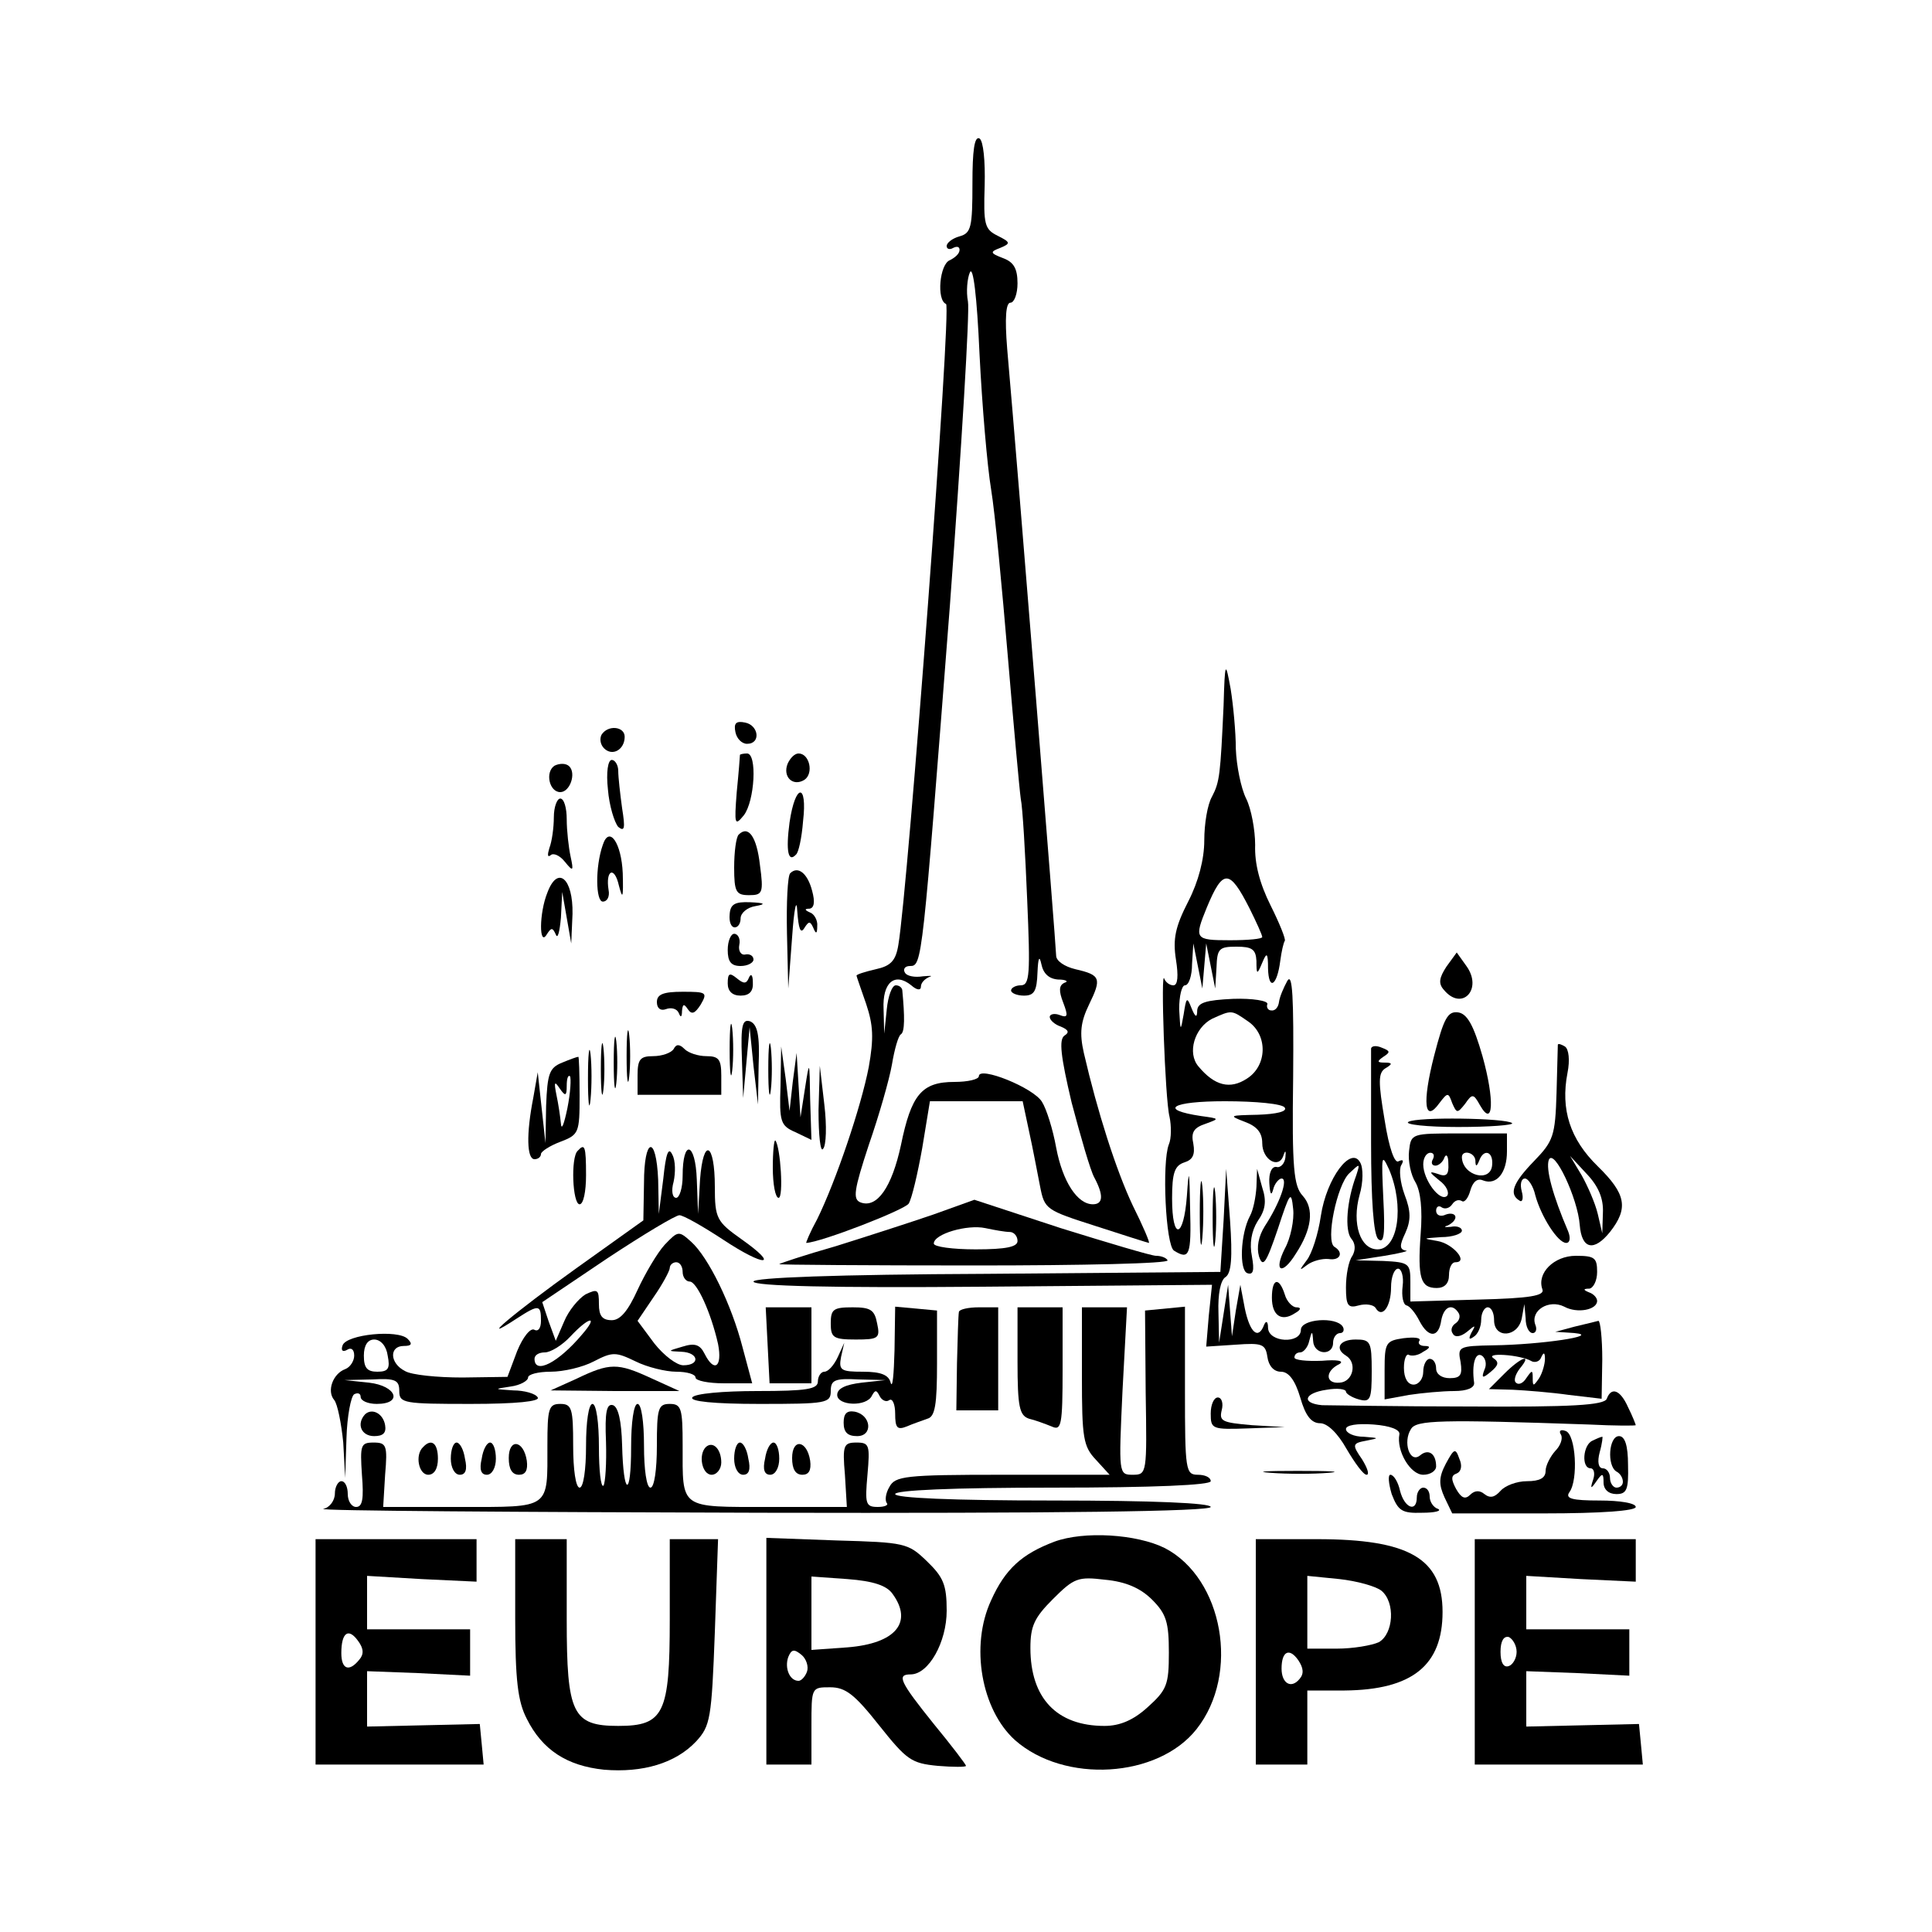 <?xml version="1.0" standalone="no"?>
<!DOCTYPE svg PUBLIC "-//W3C//DTD SVG 20010904//EN"
 "http://www.w3.org/TR/2001/REC-SVG-20010904/DTD/svg10.dtd">
<svg version="1.0" xmlns="http://www.w3.org/2000/svg"
 width="300pt" height="300pt" viewBox="0 0 300 300"
 preserveAspectRatio="xMidYMid meet">
<g transform="translate(0,300) scale(0.1,-0.1)"
fill="#000000" stroke="none">
<path d="M1510 2715 c0 -68 -2 -77 -20 -82 -11 -3 -20 -10 -20 -15 0 -5 5 -6
10 -3 6 3 10 2 10 -3 0 -6 -7 -12 -15 -16 -16 -6 -21 -62 -6 -68 9 -3 -59
-907 -74 -995 -4 -25 -12 -33 -35 -38 -17 -4 -30 -8 -30 -10 0 -1 7 -21 15
-44 11 -33 12 -53 4 -98 -12 -62 -51 -177 -80 -236 -11 -20 -18 -37 -17 -37
23 1 152 51 159 61 5 8 14 47 21 86 l12 73 72 0 72 0 10 -47 c6 -27 13 -65 17
-85 7 -36 9 -37 87 -62 43 -14 81 -26 82 -26 2 0 -9 26 -25 58 -26 55 -55 146
-76 237 -7 31 -5 48 8 75 20 41 18 46 -21 55 -17 4 -30 13 -30 21 0 13 -58
737 -76 942 -4 49 -2 72 5 72 6 0 11 14 11 30 0 23 -6 33 -22 39 -21 8 -21 10
-5 16 17 7 16 9 -4 19 -20 10 -22 17 -20 78 1 38 -2 69 -8 73 -8 4 -11 -19
-11 -70z m29 -475 c6 -36 17 -153 26 -260 9 -107 18 -206 20 -220 3 -14 7 -85
10 -157 5 -116 4 -133 -10 -133 -8 0 -15 -4 -15 -8 0 -4 9 -8 20 -8 16 0 20 7
21 36 1 23 3 27 6 13 3 -15 12 -23 26 -24 12 0 17 -3 10 -5 -9 -4 -9 -13 -2
-31 8 -21 7 -24 -6 -19 -8 3 -15 1 -15 -3 0 -5 8 -12 17 -15 12 -5 14 -9 6
-14 -9 -6 -6 -32 11 -104 14 -53 29 -105 35 -116 15 -28 14 -42 -2 -42 -24 0
-47 35 -57 88 -5 28 -15 60 -22 71 -13 22 -98 56 -98 40 0 -5 -17 -9 -38 -9
-51 0 -67 -20 -83 -98 -14 -65 -37 -99 -63 -89 -12 5 -10 19 13 89 16 46 32
102 36 125 4 24 10 45 14 47 6 4 6 27 2 69 -1 4 -5 7 -10 7 -6 0 -12 -17 -14
-37 l-4 -38 -1 38 c-2 41 17 58 43 37 9 -8 15 -8 15 -2 0 6 6 12 13 15 6 2 2
2 -10 1 -12 -2 -25 0 -28 6 -3 5 0 10 8 10 19 0 19 4 62 560 18 245 31 457 28
472 -3 15 -1 36 3 45 5 11 11 -36 15 -127 4 -80 12 -174 18 -210z"/>
<path d="M1900 1905 c-5 -108 -6 -119 -18 -142 -7 -12 -12 -42 -12 -68 0 -29
-9 -64 -25 -95 -20 -39 -24 -58 -19 -90 4 -25 3 -40 -4 -40 -6 0 -12 5 -14 10
-6 20 1 -187 8 -214 3 -14 3 -34 -1 -43 -11 -28 -5 -157 8 -165 24 -15 27 -7
25 65 -1 62 -2 65 -5 20 -5 -67 -23 -70 -23 -4 0 40 4 51 19 56 13 4 17 12 14
29 -4 18 1 25 19 31 22 8 22 8 -7 12 -67 10 -46 23 37 23 48 0 90 -4 93 -10 4
-6 -13 -10 -42 -11 -44 -1 -46 -1 -20 -11 19 -7 27 -17 27 -33 0 -26 26 -41
33 -19 3 9 4 7 3 -3 -1 -10 -8 -17 -14 -15 -7 1 -12 -9 -11 -25 1 -17 3 -21 6
-10 2 9 9 17 13 17 11 0 -3 -39 -26 -74 -10 -16 -13 -33 -9 -47 6 -18 11 -11
29 42 19 58 21 61 24 32 2 -17 -4 -46 -13 -62 -18 -36 -4 -42 17 -8 25 38 29
70 11 90 -14 15 -17 42 -15 185 1 124 -1 162 -9 149 -6 -11 -12 -25 -13 -33
-1 -8 -6 -14 -12 -13 -5 0 -8 5 -6 10 1 5 -23 9 -53 8 -43 -2 -55 -6 -56 -18
0 -12 -3 -11 -9 4 -7 18 -8 16 -12 -10 -5 -28 -5 -27 -7 8 0 20 4 37 9 37 6 0
11 15 11 33 l2 32 7 -35 7 -35 3 35 3 35 7 -35 7 -35 2 33 c1 29 4 32 31 32
24 0 30 -4 31 -22 0 -22 1 -22 9 -3 7 17 9 16 9 -9 1 -35 14 -27 19 12 2 15 5
28 7 31 2 2 -8 27 -22 55 -17 34 -25 65 -24 94 0 23 -6 56 -14 72 -8 16 -15
51 -16 77 0 26 -4 68 -8 93 -8 44 -9 44 -11 -25z m40 -315 c11 -22 20 -42 20
-45 0 -3 -22 -5 -50 -5 -55 0 -56 2 -36 51 25 60 35 60 66 -1z m-2 -176 c31
-21 30 -69 -2 -89 -26 -17 -50 -11 -75 19 -18 21 -6 60 21 74 31 14 30 14 56
-4z"/>
<path d="M1142 1863 c2 -10 10 -18 18 -18 22 0 18 29 -3 33 -14 3 -18 -1 -15
-15z"/>
<path d="M934 1859 c-3 -6 -2 -15 4 -21 13 -13 32 -2 32 18 0 16 -26 19 -36 3z"/>
<path d="M1149 1828 c0 -2 -2 -28 -5 -58 -4 -51 -3 -53 11 -36 17 22 21 96 5
96 -5 0 -10 -1 -11 -2z"/>
<path d="M1223 1814 c-8 -20 8 -36 26 -25 15 10 8 41 -9 41 -6 0 -13 -7 -17
-16z"/>
<path d="M861 1811 c-15 -10 -8 -41 9 -41 15 0 25 29 14 40 -5 5 -15 5 -23 1z"/>
<path d="M944 1774 c2 -25 10 -51 16 -58 10 -8 11 -2 6 29 -3 22 -6 48 -6 58
0 9 -5 17 -10 17 -6 0 -9 -19 -6 -46z"/>
<path d="M1226 1723 c-6 -45 -2 -63 10 -50 4 3 9 26 11 52 7 60 -12 59 -21 -2z"/>
<path d="M860 1731 c0 -16 -3 -38 -7 -48 -3 -10 -3 -15 2 -11 4 4 14 0 22 -10
13 -16 14 -15 9 8 -3 14 -6 40 -6 58 0 17 -4 32 -10 32 -5 0 -10 -13 -10 -29z"/>
<path d="M1147 1704 c-4 -4 -7 -27 -7 -51 0 -38 3 -43 23 -43 21 0 23 3 17 47
-5 44 -18 62 -33 47z"/>
<path d="M936 1688 c-12 -34 -11 -88 0 -88 7 0 11 8 9 18 -5 31 9 38 16 7 6
-23 7 -19 6 19 -2 47 -21 75 -31 44z"/>
<path d="M1227 1644 c-4 -4 -6 -46 -5 -93 l2 -86 6 80 c3 44 7 62 8 40 2 -27
5 -36 11 -26 7 11 9 11 14 0 4 -10 6 -9 6 3 1 9 -5 19 -11 21 -9 4 -9 6 -1 6
7 1 9 10 4 28 -7 27 -22 39 -34 27z"/>
<path d="M850 1614 c-13 -32 -13 -85 -1 -65 7 11 9 11 14 0 3 -8 6 4 8 26 l2
40 7 -40 7 -40 2 46 c1 55 -23 76 -39 33z"/>
<path d="M1133 1580 c-1 -11 2 -20 8 -20 5 0 9 6 9 14 0 8 10 17 23 19 17 3
15 5 -8 6 -24 1 -31 -3 -32 -19z"/>
<path d="M1130 1525 c0 -18 5 -25 20 -25 11 0 20 5 20 10 0 6 -6 9 -12 8 -7
-2 -12 5 -10 15 2 9 -2 17 -8 17 -5 0 -10 -11 -10 -25z"/>
<path d="M2246 1499 c-11 -17 -13 -26 -4 -36 28 -34 61 1 35 37 l-15 21 -16
-22z"/>
<path d="M1130 1473 c0 -12 7 -19 20 -19 14 0 20 7 19 21 0 11 -3 14 -6 7 -4
-10 -8 -10 -19 -1 -11 9 -14 8 -14 -8z"/>
<path d="M1020 1444 c0 -10 6 -14 14 -11 8 3 17 1 20 -6 3 -8 5 -6 5 3 1 11 3
12 9 3 6 -9 11 -7 20 7 11 19 9 20 -28 20 -30 0 -40 -4 -40 -16z"/>
<path d="M1133 1370 c0 -36 2 -50 4 -32 2 17 2 47 0 65 -2 17 -4 3 -4 -33z"/>
<path d="M2227 1361 c-19 -74 -15 -106 8 -74 13 17 14 17 20 0 7 -16 8 -16 20
-1 11 16 13 16 23 -2 21 -37 23 8 4 76 -14 49 -24 66 -38 68 -16 2 -22 -9 -37
-67z"/>
<path d="M973 1360 c0 -36 2 -50 4 -32 2 17 2 47 0 65 -2 17 -4 3 -4 -33z"/>
<path d="M1152 1357 l2 -62 5 55 5 55 6 -60 7 -60 1 61 c2 47 -2 63 -13 68
-12 4 -15 -5 -13 -57z"/>
<path d="M953 1350 c0 -36 2 -50 4 -32 2 17 2 47 0 65 -2 17 -4 3 -4 -33z"/>
<path d="M933 1340 c0 -36 2 -50 4 -32 2 17 2 47 0 65 -2 17 -4 3 -4 -33z"/>
<path d="M1193 1340 c0 -36 2 -50 4 -32 2 17 2 47 0 65 -2 17 -4 3 -4 -33z"/>
<path d="M913 1325 c0 -38 2 -53 4 -32 2 20 2 52 0 70 -2 17 -4 1 -4 -38z"/>
<path d="M1046 1371 c-4 -6 -18 -11 -32 -11 -20 0 -24 -5 -24 -30 l0 -30 65 0
65 0 0 30 c0 25 -4 30 -23 30 -13 0 -28 5 -34 11 -8 8 -13 8 -17 0z"/>
<path d="M2129 1372 c0 -4 0 -70 0 -146 0 -92 4 -143 11 -150 9 -8 11 7 8 63
-3 67 -3 71 9 45 24 -57 14 -124 -18 -124 -27 0 -40 40 -28 84 6 20 6 43 1 51
-14 26 -52 -24 -61 -83 -4 -28 -14 -59 -22 -69 -12 -16 -12 -17 1 -7 8 6 23
10 33 9 18 -3 24 10 9 19 -14 9 4 96 23 114 17 16 17 16 11 -3 -15 -40 -18
-85 -8 -98 7 -8 7 -18 2 -27 -6 -8 -10 -30 -10 -49 0 -28 3 -33 20 -28 11 3
23 1 26 -4 10 -17 24 2 24 32 0 16 5 29 11 29 5 0 9 -12 7 -27 -2 -16 1 -29 6
-30 5 -1 14 -12 20 -24 14 -27 30 -27 34 1 4 21 17 27 27 11 3 -5 1 -12 -5
-16 -6 -4 -8 -11 -4 -16 3 -6 12 -5 22 3 13 11 14 11 7 -1 -5 -10 -4 -12 3 -7
7 4 12 16 12 27 0 10 5 19 10 19 6 0 10 -9 10 -20 0 -29 37 -27 43 3 l4 22 2
-22 c0 -13 5 -23 11 -23 5 0 7 6 4 13 -8 22 21 40 45 28 20 -11 51 -5 51 9 0
5 -6 11 -12 13 -10 4 -10 6 0 6 6 1 12 12 12 26 0 22 -4 25 -33 25 -34 0 -61
-27 -52 -52 4 -10 -19 -14 -100 -16 l-105 -3 0 31 c0 28 -2 30 -42 32 l-43 1
45 7 c25 4 39 8 33 8 -10 2 -10 8 -1 27 9 20 9 34 -1 60 -7 19 -9 40 -5 46 4
7 3 9 -4 6 -6 -5 -15 19 -22 64 -10 59 -10 73 1 80 12 7 11 9 -1 9 -12 0 -12
2 -2 9 11 7 11 9 -2 14 -9 4 -16 3 -17 -1z"/>
<path d="M2419 1378 c0 -2 -1 -36 -2 -75 -2 -67 -5 -75 -35 -106 -33 -34 -39
-51 -23 -61 5 -4 7 3 4 14 -3 11 -1 20 5 20 5 0 13 -12 16 -26 9 -33 35 -74
48 -74 6 0 7 8 3 18 -24 56 -35 97 -30 111 8 19 45 -60 48 -101 3 -38 22 -42
47 -11 29 37 25 59 -19 102 -43 42 -58 88 -47 145 4 20 2 37 -4 41 -5 3 -10 5
-11 3z m70 -261 l-1 -32 -7 30 c-4 17 -16 44 -25 60 l-18 30 26 -28 c18 -19
26 -38 25 -60z"/>
<path d="M1212 1314 c-2 -56 0 -62 23 -72 l25 -12 -2 63 c-1 61 -1 62 -8 17
l-7 -45 -3 50 -3 50 -6 -45 -5 -45 -6 50 -7 50 -1 -61z"/>
<path d="M873 1350 c-20 -8 -23 -17 -25 -67 l-1 -58 -6 55 -6 55 -7 -40 c-11
-56 -10 -95 2 -95 6 0 10 4 10 8 0 4 14 13 30 19 29 11 30 14 30 72 0 34 -1
61 -2 60 -2 0 -13 -4 -25 -9z m8 -71 c-5 -24 -9 -35 -10 -24 -1 11 -4 31 -7
45 -4 20 -3 22 5 10 9 -13 11 -12 11 4 0 11 2 17 5 15 2 -3 1 -25 -4 -50z"/>
<path d="M1271 1276 c0 -39 3 -66 7 -60 5 5 6 36 2 69 l-7 60 -2 -69z"/>
<path d="M2187 1258 c-7 -4 28 -8 77 -8 49 0 87 3 84 6 -9 8 -148 10 -161 2z"/>
<path d="M2188 1213 c-2 -16 3 -38 10 -49 8 -14 11 -42 8 -80 -5 -69 0 -84 25
-84 12 0 19 7 19 20 0 11 4 20 10 20 21 0 -4 29 -28 33 -24 4 -23 4 6 6 17 0
32 5 32 10 0 5 -8 8 -17 6 -10 -1 -12 0 -5 2 6 3 12 8 12 13 0 5 -7 7 -15 4
-8 -4 -15 -1 -15 6 0 6 4 9 9 5 5 -3 12 -1 16 5 4 6 10 8 15 5 4 -3 10 5 13
16 4 14 11 20 20 16 21 -8 37 12 37 45 l0 28 -74 0 c-74 0 -75 0 -78 -27z m37
-13 c-3 -5 -2 -10 4 -10 5 0 12 6 14 13 3 6 6 2 6 -10 1 -17 -3 -21 -16 -16
-15 5 -14 3 2 -10 11 -8 16 -19 12 -24 -11 -10 -37 25 -37 49 0 10 5 18 11 18
5 0 7 -4 4 -10z m66 -2 c0 -10 2 -10 6 0 7 19 22 14 20 -7 -2 -28 -46 -17 -47
12 0 12 20 8 21 -5z"/>
<path d="M1200 1187 c0 -26 4 -47 9 -47 8 0 3 79 -5 89 -2 2 -4 -17 -4 -42z"/>
<path d="M897 1213 c-11 -10 -8 -83 3 -83 6 0 10 20 10 45 0 46 -2 50 -13 38z"/>
<path d="M1000 1163 l-1 -58 -105 -75 c-95 -68 -158 -121 -91 -77 34 22 37 21
37 -4 0 -11 -4 -17 -10 -14 -6 4 -18 -11 -27 -33 l-15 -40 -70 -1 c-39 0 -79
4 -89 10 -24 12 -25 39 -2 39 12 0 14 3 6 11 -15 15 -95 7 -101 -10 -3 -8 0
-11 7 -7 6 4 11 1 11 -9 0 -8 -6 -18 -14 -21 -19 -7 -29 -34 -17 -48 5 -6 11
-36 14 -66 l3 -55 2 62 c1 34 7 65 12 68 6 3 10 1 10 -4 0 -6 11 -11 25 -11
41 0 31 28 -12 33 l-38 4 43 1 c36 2 42 -1 42 -18 0 -19 7 -20 111 -20 71 0
108 4 104 10 -3 6 -21 11 -38 11 -30 2 -31 2 -4 6 15 2 27 9 27 14 0 5 16 9
35 9 20 0 50 7 67 16 29 15 34 15 65 0 18 -9 47 -16 63 -16 17 0 30 -4 30 -9
0 -5 20 -9 44 -9 l44 0 -15 56 c-17 66 -53 140 -80 164 -19 17 -20 17 -41 -5
-11 -12 -30 -44 -42 -70 -15 -33 -27 -47 -40 -47 -15 0 -20 7 -20 25 0 23 -2
24 -21 15 -11 -7 -26 -25 -33 -42 l-13 -30 -11 30 -10 30 101 68 c56 37 106
67 112 67 6 0 36 -17 68 -38 65 -43 89 -42 28 1 -38 27 -41 32 -41 81 0 69
-18 78 -23 11 l-3 -53 -2 53 c-2 59 -22 64 -22 6 0 -19 -5 -34 -10 -34 -6 0
-8 11 -4 25 3 14 3 33 -2 42 -6 13 -10 2 -14 -37 l-7 -55 -1 53 c-3 71 -22 66
-22 -5z m60 -138 c0 -8 5 -15 11 -15 11 0 33 -48 44 -97 7 -36 -6 -45 -21 -15
-7 14 -15 17 -34 11 -24 -7 -24 -7 -2 -8 27 -1 30 -21 3 -21 -10 0 -30 15 -45
34 l-26 35 25 37 c14 20 25 41 25 45 0 5 5 9 10 9 6 0 10 -7 10 -15z m-156
-97 c-37 -44 -74 -63 -74 -38 0 6 7 10 16 10 9 0 27 11 40 25 29 31 44 33 18
3z m-302 -33 c4 -20 1 -25 -16 -25 -16 0 -21 6 -21 25 0 16 6 25 16 25 10 0
19 -10 21 -25z"/>
<path d="M1863 1115 c0 -44 2 -61 4 -37 2 23 2 59 0 80 -2 20 -4 1 -4 -43z"/>
<path d="M1883 1110 c0 -41 2 -58 4 -37 2 20 2 54 0 75 -2 20 -4 3 -4 -38z"/>
<path d="M1900 1105 l-5 -80 -362 -3 c-237 -1 -363 -6 -363 -12 0 -7 121 -10
356 -8 l356 3 -5 -48 -4 -48 46 3 c41 3 46 1 49 -19 2 -14 10 -23 21 -23 12 0
22 -13 30 -40 8 -28 17 -40 31 -40 11 0 27 -15 41 -40 13 -22 26 -40 31 -40 5
0 1 11 -7 24 -16 23 -15 25 7 29 20 4 20 4 -4 6 -16 0 -28 6 -28 12 0 6 17 9
43 7 26 -2 41 -8 40 -15 -5 -26 17 -63 37 -63 11 0 20 6 20 13 0 20 -12 28
-25 17 -16 -13 -27 21 -14 41 8 14 46 15 277 7 39 -2 72 -2 72 -1 0 1 -5 14
-12 28 -12 27 -26 32 -33 13 -4 -10 -55 -13 -213 -12 -114 0 -217 2 -229 2
-33 3 -28 19 7 24 17 3 30 1 30 -3 0 -3 9 -9 20 -12 18 -5 20 0 20 44 0 46 -2
49 -25 49 -25 0 -33 -14 -15 -25 18 -11 11 -41 -10 -42 -22 -2 -23 18 0 29 8
5 -4 7 -27 5 -24 -1 -43 1 -43 5 0 5 4 8 9 8 5 0 12 8 14 18 4 16 5 16 6 0 1
-22 31 -24 31 -3 0 8 5 15 11 15 5 0 7 5 4 10 -10 16 -65 12 -65 -5 0 -22 -50
-20 -51 3 0 10 -3 12 -6 5 -9 -24 -22 -13 -30 25 l-7 37 -7 -40 -6 -40 -3 40
-3 40 -7 -45 -7 -45 -1 47 c-1 28 3 50 11 55 9 6 11 30 7 88 l-6 80 -4 -80z"/>
<path d="M1951 1157 c-1 -16 -5 -36 -10 -45 -15 -28 -17 -85 -4 -89 9 -3 11 4
7 26 -4 20 -1 39 9 55 12 17 14 31 7 52 l-8 29 -1 -28z"/>
<path d="M1449 1114 c-35 -12 -103 -34 -151 -49 -49 -14 -88 -27 -88 -28 0 -1
137 -2 304 -2 167 0 302 3 299 8 -2 4 -10 7 -18 7 -7 0 -74 20 -148 43 l-134
44 -64 -23z m119 -27 c6 0 12 -6 12 -14 0 -9 -17 -13 -65 -13 -36 0 -65 4 -65
9 0 15 52 30 80 24 14 -3 31 -6 38 -6z"/>
<path d="M1975 985 c0 -28 15 -38 36 -24 9 5 10 9 2 9 -6 0 -15 9 -18 20 -9
28 -20 25 -20 -5z"/>
<path d="M1192 911 l3 -59 33 0 32 0 0 59 0 59 -36 0 -35 0 3 -59z"/>
<path d="M1290 945 c0 -22 4 -25 39 -25 35 0 38 2 33 25 -4 21 -10 25 -38 25
-30 0 -34 -3 -34 -25z"/>
<path d="M1389 903 c-1 -37 -3 -60 -6 -50 -3 12 -15 17 -43 17 -34 0 -38 2
-34 23 l5 22 -10 -22 c-6 -13 -15 -23 -21 -23 -5 0 -10 -7 -10 -15 0 -12 -17
-15 -94 -15 -53 0 -98 -4 -101 -10 -4 -6 33 -10 104 -10 104 0 111 1 111 20 0
17 6 20 43 18 l42 -1 -37 -4 c-25 -3 -38 -9 -38 -19 0 -17 46 -19 54 -1 5 9 7
9 12 -1 3 -6 10 -10 15 -6 5 3 9 -7 9 -21 0 -22 3 -26 18 -20 9 4 24 9 32 12
12 3 15 22 15 86 l0 82 -32 3 -33 3 -1 -68z"/>
<path d="M1489 963 c-1 -5 -2 -41 -3 -80 l-1 -73 33 0 32 0 0 80 0 80 -30 0
c-16 0 -30 -3 -31 -7z"/>
<path d="M1580 886 c0 -71 3 -84 18 -89 9 -2 25 -8 35 -12 15 -7 17 1 17 89
l0 96 -35 0 -35 0 0 -84z"/>
<path d="M1680 863 c0 -96 2 -109 22 -130 l21 -23 -166 0 c-152 0 -167 -2
-176 -19 -6 -10 -7 -21 -4 -25 3 -3 -3 -6 -14 -6 -19 0 -20 5 -16 50 4 46 3
50 -17 50 -20 0 -22 -4 -18 -50 l3 -50 -121 0 c-140 0 -134 -4 -134 96 0 57
-2 64 -20 64 -18 0 -20 -7 -20 -65 0 -37 -4 -65 -10 -65 -6 0 -10 28 -10 65 0
37 -4 65 -10 65 -6 0 -10 -29 -10 -67 0 -80 -12 -77 -14 3 -1 38 -6 59 -14 62
-10 3 -13 -10 -11 -57 1 -33 -1 -64 -4 -68 -4 -3 -7 24 -7 60 0 38 -4 67 -10
67 -6 0 -10 -28 -10 -65 0 -37 -4 -65 -10 -65 -6 0 -10 28 -10 65 0 58 -2 65
-20 65 -18 0 -20 -7 -20 -64 0 -100 6 -96 -134 -96 l-121 0 3 50 c4 46 2 50
-18 50 -20 0 -21 -4 -18 -50 3 -37 1 -50 -9 -50 -7 0 -13 9 -13 20 0 11 -4 20
-10 20 -5 0 -10 -9 -10 -19 0 -11 -8 -22 -18 -24 -9 -3 297 -5 681 -6 459 -1
697 2 697 9 0 6 -88 10 -245 10 -157 0 -245 4 -245 10 0 6 88 10 245 10 157 0
245 4 245 10 0 6 -9 10 -20 10 -19 0 -20 7 -20 131 l0 130 -31 -3 -31 -3 1
-127 c2 -126 2 -128 -20 -128 -22 0 -22 1 -16 130 l7 130 -35 0 -35 0 0 -107z"/>
<path d="M2445 940 l-30 -8 30 -2 c42 -4 -52 -18 -126 -19 -54 -1 -56 -2 -51
-26 3 -20 0 -25 -17 -25 -12 0 -21 6 -21 15 0 8 -4 15 -10 15 -5 0 -10 -9 -10
-20 0 -11 -7 -20 -15 -20 -9 0 -15 10 -15 26 0 14 4 23 8 20 4 -2 14 -1 22 5
11 6 12 9 2 9 -7 0 -11 4 -8 8 3 5 -8 6 -25 4 -27 -4 -29 -7 -29 -49 l0 -46
38 7 c20 3 52 6 70 6 20 0 32 5 31 13 -4 29 2 48 12 42 6 -4 8 -14 4 -22 -5
-13 -3 -14 10 -3 12 10 13 15 4 21 -6 4 1 6 17 5 16 -1 34 -5 41 -9 6 -4 14
-1 16 5 4 9 6 8 6 -2 0 -8 -4 -22 -9 -30 -9 -13 -10 -13 -10 0 0 13 -1 13 -10
0 -5 -8 -12 -11 -16 -7 -4 3 -1 13 6 22 20 24 2 18 -24 -8 l-24 -24 37 -1 c20
-1 59 -4 87 -8 l51 -6 1 61 c0 33 -3 60 -6 60 -4 -1 -20 -5 -37 -9z"/>
<path d="M895 859 l-40 -18 100 -1 100 0 -44 20 c-52 24 -64 24 -116 -1z"/>
<path d="M1880 805 c0 -24 2 -25 58 -23 l57 2 -51 3 c-46 4 -51 6 -47 23 3 11
0 20 -6 20 -6 0 -11 -11 -11 -25z"/>
<path d="M567 804 c-14 -15 -6 -34 14 -34 14 0 19 5 17 17 -3 18 -20 27 -31
17z"/>
<path d="M1310 791 c0 -15 6 -21 21 -21 25 0 22 33 -4 38 -12 2 -17 -3 -17
-17z"/>
<path d="M2424 772 c3 -6 -1 -17 -9 -25 -8 -9 -15 -23 -15 -31 0 -11 -9 -16
-29 -16 -16 0 -34 -7 -41 -15 -9 -10 -16 -12 -25 -5 -7 6 -15 6 -22 -1 -8 -8
-14 -5 -22 9 -8 15 -8 21 1 24 7 3 9 12 4 23 -6 17 -8 16 -21 -8 -11 -21 -11
-32 -2 -52 l12 -25 143 0 c88 0 142 4 142 10 0 6 -25 10 -56 10 -43 0 -54 3
-47 13 14 19 10 90 -6 95 -8 3 -11 0 -7 -6z"/>
<path d="M2473 763 c-15 -6 -18 -43 -3 -43 5 0 7 -8 4 -17 -5 -15 -4 -16 5 -3
9 13 11 13 11 -2 0 -11 8 -18 20 -18 16 0 19 7 18 45 0 31 -5 45 -14 45 -16 0
-19 -46 -4 -55 6 -3 10 -10 10 -16 0 -5 -4 -9 -10 -9 -5 0 -10 7 -10 15 0 8
-5 15 -11 15 -7 0 -9 10 -5 25 4 14 5 25 4 24 -2 0 -9 -3 -15 -6z"/>
<path d="M657 753 c-13 -12 -7 -43 8 -43 9 0 15 9 15 25 0 24 -10 32 -23 18z"/>
<path d="M700 735 c0 -14 6 -25 14 -25 9 0 12 8 8 25 -2 14 -8 25 -13 25 -5 0
-9 -11 -9 -25z"/>
<path d="M748 735 c-4 -17 -1 -25 8 -25 8 0 14 11 14 25 0 14 -4 25 -9 25 -5
0 -11 -11 -13 -25z"/>
<path d="M790 736 c0 -17 5 -26 16 -26 10 0 14 7 12 22 -5 32 -28 35 -28 4z"/>
<path d="M1096 753 c-12 -12 -6 -43 9 -43 8 0 15 9 15 19 0 21 -13 34 -24 24z"/>
<path d="M1140 735 c0 -14 6 -25 14 -25 9 0 12 8 8 25 -2 14 -8 25 -13 25 -5
0 -9 -11 -9 -25z"/>
<path d="M1188 735 c-4 -17 -1 -25 8 -25 8 0 14 11 14 25 0 14 -4 25 -9 25 -5
0 -11 -11 -13 -25z"/>
<path d="M1230 736 c0 -17 5 -26 16 -26 10 0 14 7 12 22 -5 32 -28 35 -28 4z"/>
<path d="M1973 713 c26 -2 67 -2 90 0 23 2 2 3 -48 3 -49 0 -68 -1 -42 -3z"/>
<path d="M2161 680 c10 -26 16 -30 47 -29 21 0 31 3 25 6 -7 2 -13 11 -13 19
0 8 -4 14 -10 14 -5 0 -10 -7 -10 -15 0 -24 -19 -17 -26 10 -3 14 -10 25 -15
25 -4 0 -3 -13 2 -30z"/>
<path d="M1637 606 c-50 -19 -76 -42 -98 -91 -33 -71 -15 -170 37 -217 77 -68
222 -59 282 17 68 86 41 234 -49 281 -44 22 -126 27 -172 10z m152 -90 c22
-22 26 -35 26 -82 0 -50 -3 -58 -33 -85 -22 -20 -43 -29 -67 -29 -74 0 -115
43 -115 121 0 34 6 47 35 76 33 33 39 35 81 30 32 -3 55 -13 73 -31z"/>
<path d="M490 435 l0 -175 131 0 130 0 -3 32 -3 31 -87 -2 -88 -2 0 43 0 43
80 -3 80 -4 0 36 0 36 -80 0 -80 0 0 41 0 42 85 -5 85 -4 0 33 0 33 -125 0
-125 0 0 -175z m68 -12 c-16 -20 -28 -15 -28 10 0 32 11 40 26 19 9 -12 9 -21
2 -29z"/>
<path d="M800 488 c0 -97 4 -130 18 -157 24 -48 62 -73 120 -79 60 -5 111 10
143 44 22 24 24 35 29 170 l5 144 -37 0 -38 0 0 -125 c0 -146 -9 -165 -80
-165 -71 0 -80 19 -80 165 l0 125 -40 0 -40 0 0 -122z"/>
<path d="M1190 436 l0 -176 35 0 35 0 0 60 c0 60 0 60 29 60 24 0 38 -11 76
-59 43 -54 50 -59 91 -63 24 -2 44 -2 44 0 0 2 -22 31 -50 65 -53 66 -58 77
-36 77 28 0 56 50 56 99 0 40 -5 52 -31 77 -29 28 -34 29 -140 32 l-109 4 0
-176z m196 89 c32 -44 5 -77 -70 -83 l-56 -4 0 57 0 57 56 -4 c40 -3 61 -10
70 -23z m-133 -121 c-3 -8 -9 -14 -13 -14 -14 0 -22 20 -16 37 5 12 9 13 21 3
7 -6 11 -18 8 -26z"/>
<path d="M1950 435 l0 -175 40 0 40 0 0 58 0 57 58 0 c105 1 152 39 152 122 0
83 -52 113 -195 113 l-95 0 0 -175z m195 95 c22 -18 19 -67 -4 -80 -11 -5 -40
-10 -65 -10 l-46 0 0 56 0 57 50 -5 c27 -3 56 -11 65 -18z m-127 -137 c-13
-16 -28 -7 -28 16 0 27 12 33 26 13 8 -12 9 -21 2 -29z"/>
<path d="M2290 435 l0 -175 131 0 130 0 -3 32 -3 31 -87 -2 -88 -2 0 43 0 43
80 -3 80 -4 0 36 0 36 -80 0 -80 0 0 41 0 42 85 -5 85 -4 0 33 0 33 -125 0
-125 0 0 -175z m65 0 c0 -10 -6 -20 -12 -22 -8 -3 -13 5 -13 22 0 17 5 25 13
23 6 -3 12 -13 12 -23z"/>
</g>
</svg>
